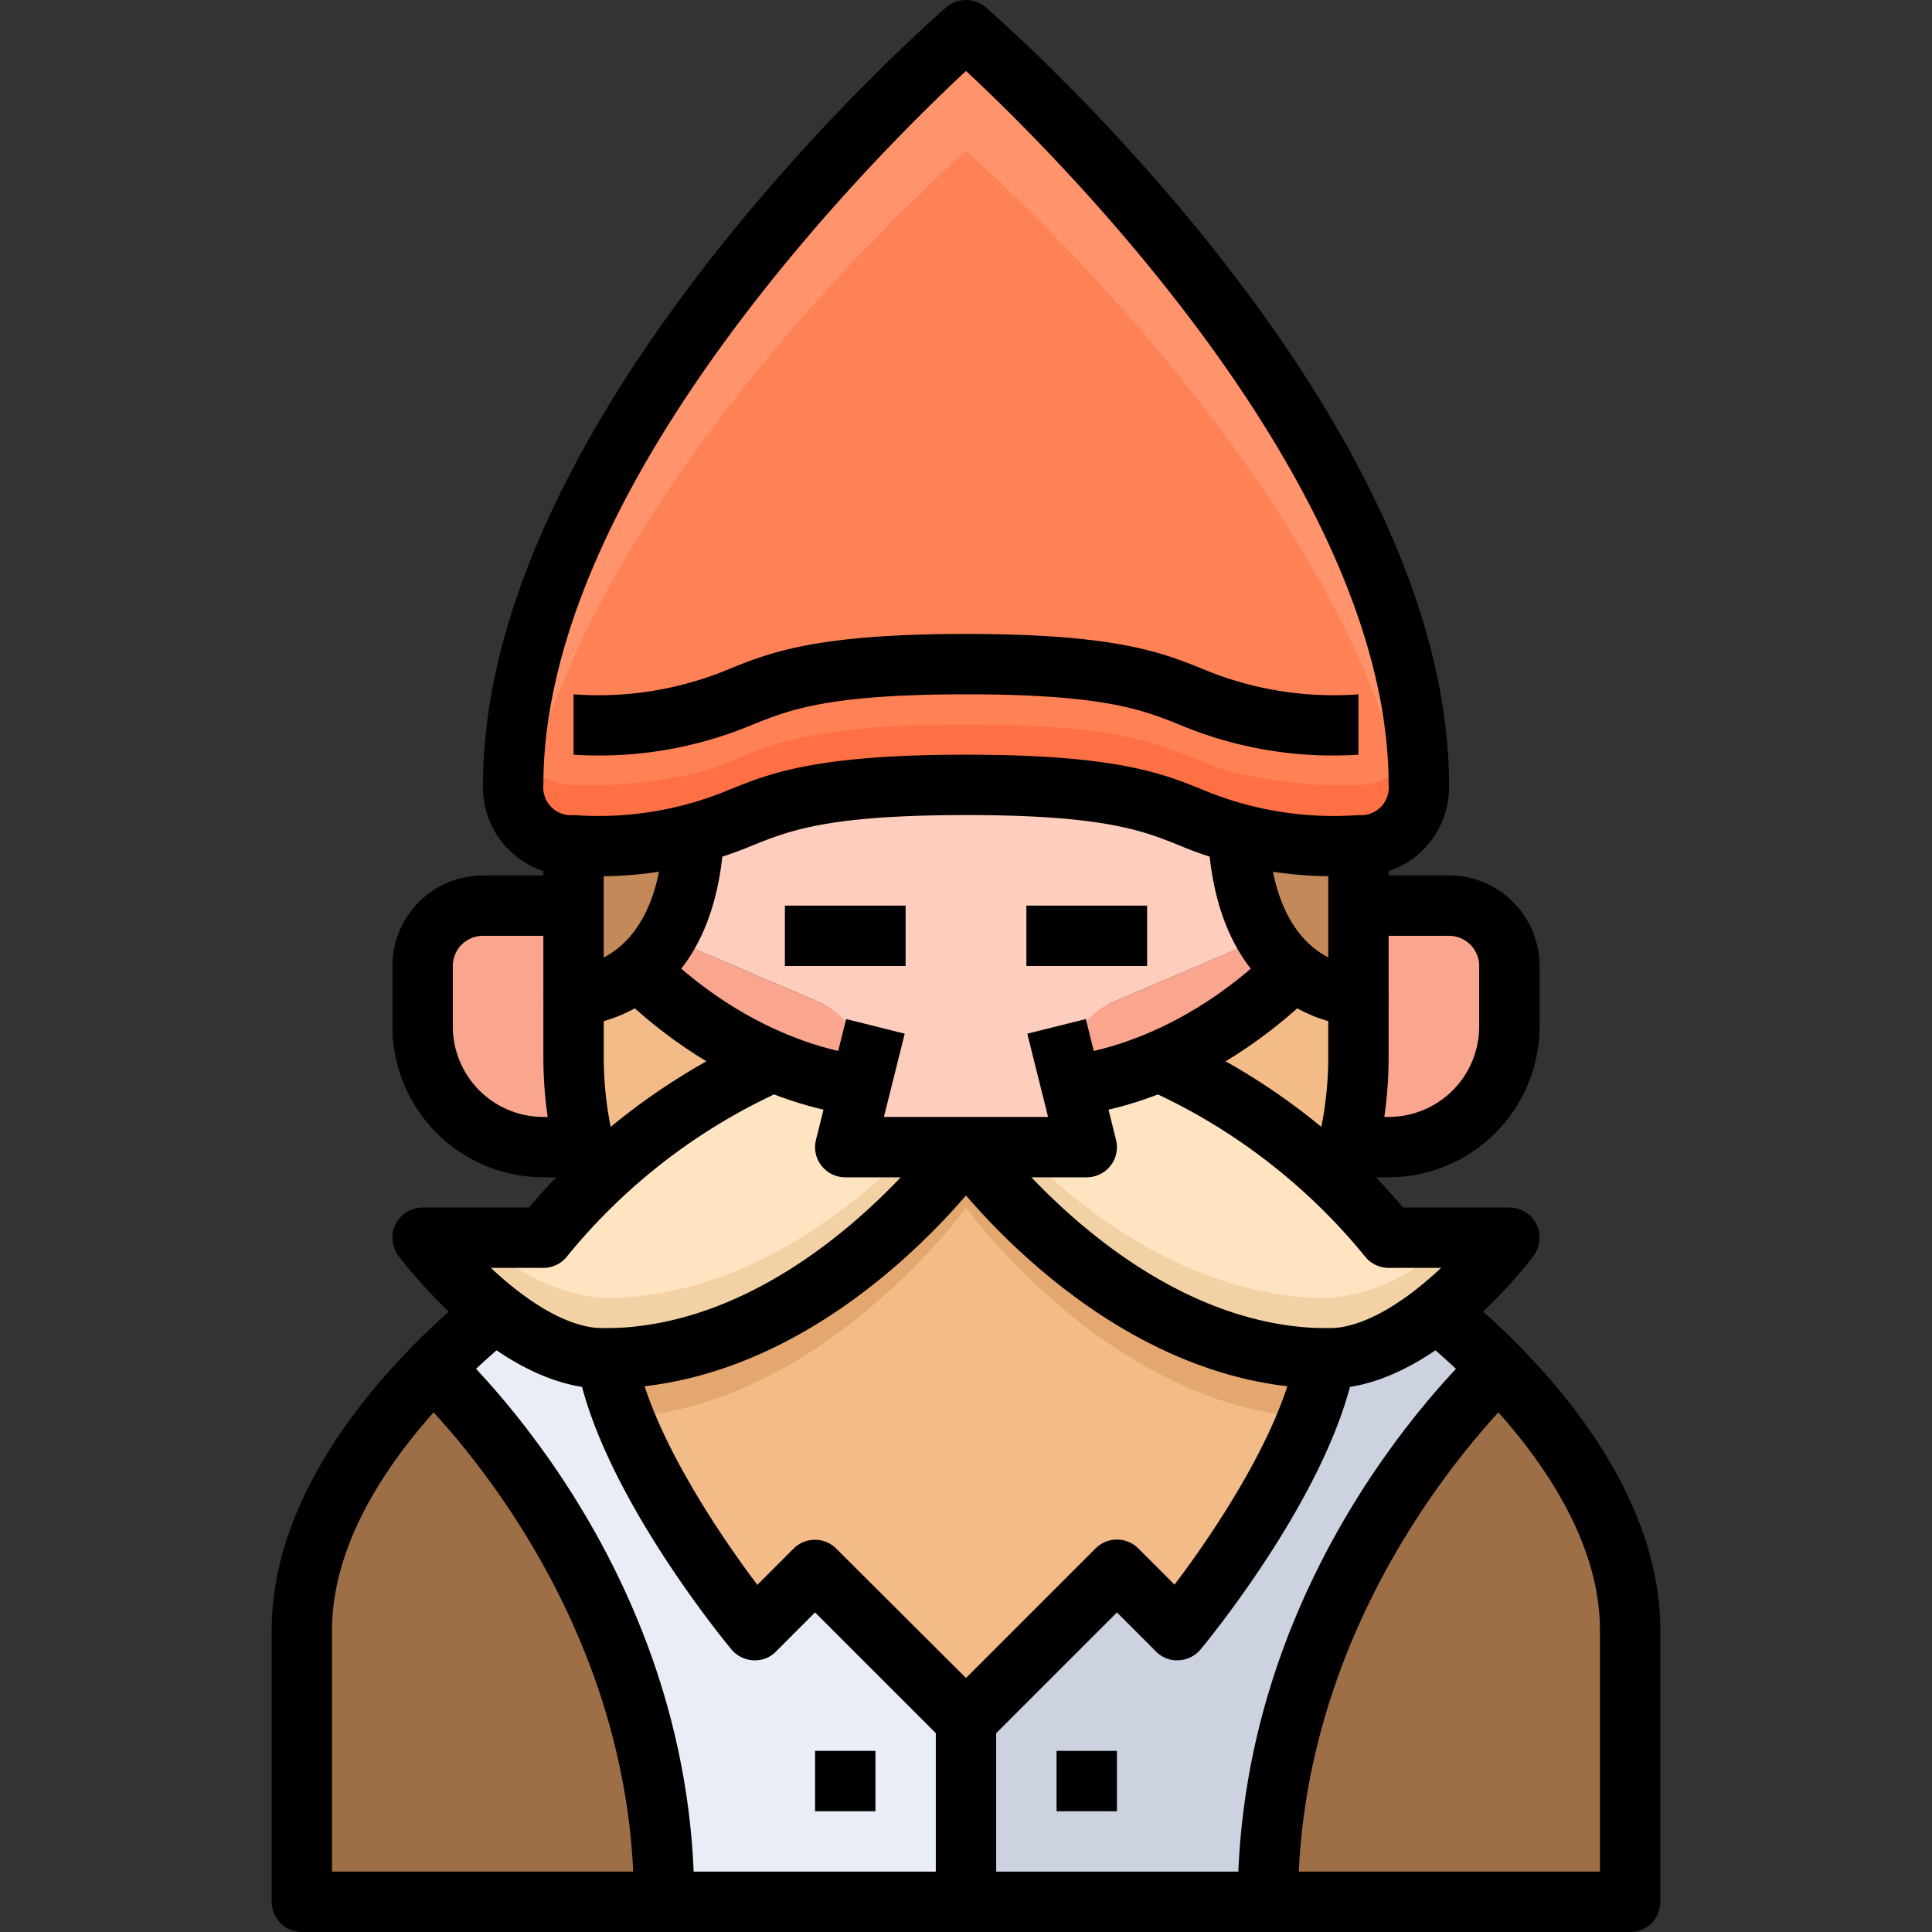 <svg height="512" viewBox="0 0 64 64" width="512" xmlns="http://www.w3.org/2000/svg"><rect x="0" y="0" width="64" height="64" fill="#333333" stroke="none"/><g id="_24-Gnome" data-name="24-Gnome"><path d="m47.58 43.45a22.946 22.946 0 0 1 2.07 1.88c-1.55 1.51-7.65 8.06-7.65 17.67h-10v-6l5-5 2 2s4.23-5.07 4.91-9h.09a6.1 6.1 0 0 0 3.58-1.55z" fill="#cdd2e1"/><path d="m32 57v6h-10c0-9.61-6.1-16.16-7.65-17.67a22.946 22.946 0 0 1 2.07-1.88 6.1 6.1 0 0 0 3.58 1.55h.09c.68 3.93 4.91 9 4.91 9l2-2z" fill="#e9edf5"/><path d="m22 63h-12v-9c0-3.49 2.37-6.64 4.35-8.67 1.55 1.51 7.65 8.06 7.65 17.67z" fill="#9e6f46"/><path d="m54 54v9h-12c0-9.61 6.1-16.16 7.65-17.67 1.98 2.03 4.35 5.18 4.35 8.67z" fill="#9e6f46"/><path d="m41.01 27.62c-2.27-.58-2.51-1.62-9.01-1.62s-6.74 1.04-9.01 1.62a15.6 15.6 0 0 1 -3.99.38 1.959 1.959 0 0 1 -2-2c0-12 15-25 15-25s15 13 15 25a1.959 1.959 0 0 1 -2 2 15.6 15.6 0 0 1 -3.99-.38z" fill="#ff8257"/><path d="m32 5s12.676 10.994 14.716 22.094a2.034 2.034 0 0 0 .284-1.094c0-12-15-25-15-25s-15 13-15 25a2.034 2.034 0 0 0 .284 1.094c2.04-11.1 14.716-22.094 14.716-22.094z" fill="#ff936b"/><path d="m45 26a15.6 15.6 0 0 1 -3.99-.38c-2.27-.58-2.51-1.62-9.01-1.62s-6.74 1.04-9.01 1.62a15.6 15.6 0 0 1 -3.99.38 2.018 2.018 0 0 1 -1.924-1.42c-.045.474-.076.948-.076 1.42a1.959 1.959 0 0 0 2 2 15.6 15.6 0 0 0 3.99-.38c2.27-.58 2.51-1.62 9.01-1.62s6.74 1.04 9.01 1.62a15.6 15.6 0 0 0 3.99.38 1.959 1.959 0 0 0 2-2c0-.472-.031-.946-.076-1.42a2.018 2.018 0 0 1 -1.924 1.42z" fill="#ff7045"/><path d="m16.42 43.45a15.062 15.062 0 0 1 -2.42-2.45h4a16.539 16.539 0 0 1 1.69-1.84 19.917 19.917 0 0 1 5.93-3.99 10.457 10.457 0 0 0 2.89.79l-.51 2.04h4s-4.96 6.94-11.91 7h-.09a6.1 6.1 0 0 1 -3.58-1.55z" fill="#ffe4c2"/><path d="m20.09 43h-.09a6.1 6.1 0 0 1 -3.58-1.55c-.187-.148-.366-.3-.537-.45h-1.883a15.062 15.062 0 0 0 2.42 2.45 6.1 6.1 0 0 0 3.58 1.55h.09c6.95-.06 11.91-7 11.91-7h-1.742c-2.028 2.055-5.677 4.961-10.168 5z" fill="#f2d1a5"/><path d="m47.58 43.45a6.1 6.1 0 0 1 -3.58 1.55h-.09c-6.95-.06-11.91-7-11.91-7h4l-.51-2.04a10.457 10.457 0 0 0 2.89-.79 19.917 19.917 0 0 1 5.93 3.99 16.539 16.539 0 0 1 1.69 1.84h4a15.062 15.062 0 0 1 -2.42 2.45z" fill="#ffe4c2"/><path d="m47.58 41.45a6.1 6.1 0 0 1 -3.58 1.55h-.09c-4.491-.039-8.14-2.945-10.168-5h-1.742s4.96 6.94 11.91 7h.09a6.1 6.1 0 0 0 3.58-1.55 15.062 15.062 0 0 0 2.42-2.45h-1.883c-.171.151-.35.3-.537.45z" fill="#f2d1a5"/><path d="m43.91 45c-.68 3.93-4.91 9-4.91 9l-2-2-5 5-5-5-2 2s-4.23-5.07-4.91-9c6.95-.06 11.91-7 11.91-7s4.96 6.94 11.91 7z" fill="#f2bb88"/><path d="m32 40s4.69 6.535 11.332 6.96a10.218 10.218 0 0 0 .578-1.96c-6.95-.06-11.91-7-11.91-7s-4.96 6.94-11.91 7a10.218 10.218 0 0 0 .578 1.96c6.642-.425 11.332-6.96 11.332-6.96z" fill="#e3a76f"/><path d="m44.31 39.16a19.917 19.917 0 0 0 -5.93-3.99 14.6 14.6 0 0 0 4.48-3.03 3.7 3.7 0 0 0 2.14.86v2a12.9 12.9 0 0 1 -.35 3c-.1.39-.21.78-.34 1.16z" fill="#f2bb88"/><path d="m19.35 38a12.9 12.9 0 0 1 -.35-3v-2a3.7 3.7 0 0 0 2.14-.86 14.6 14.6 0 0 0 4.48 3.03 19.917 19.917 0 0 0 -5.93 3.99c-.13-.38-.24-.77-.34-1.16z" fill="#f2bb88"/><path d="m19 33v-5a15.6 15.6 0 0 0 3.99-.38 7.264 7.264 0 0 1 -.91 3.41 4.071 4.071 0 0 1 -.94 1.11 3.7 3.7 0 0 1 -2.14.86z" fill="#c48958"/><path d="m42.86 32.14a4.071 4.071 0 0 1 -.94-1.11 7.264 7.264 0 0 1 -.91-3.41 15.6 15.6 0 0 0 3.99.38v5a3.7 3.7 0 0 1 -2.14-.86z" fill="#c48958"/><g fill="#faa68e"><path d="m19 30v5a12.9 12.9 0 0 0 .35 3h-1.35a4 4 0 0 1 -4-4v-2a2.006 2.006 0 0 1 2-2z"/><path d="m50 32v2a4 4 0 0 1 -4 4h-1.35a12.9 12.9 0 0 0 .35-3v-5h3a2.006 2.006 0 0 1 2 2z"/><path d="m25.62 35.17a14.6 14.6 0 0 1 -4.48-3.03 4.071 4.071 0 0 0 .94-1.11l6.92 2.97-.49 1.96a10.457 10.457 0 0 1 -2.89-.79z"/><path d="m35 34 6.92-2.97a4.071 4.071 0 0 0 .94 1.11 14.6 14.6 0 0 1 -4.48 3.03 10.457 10.457 0 0 1 -2.89.79z"/></g><path d="m28.51 35.96a2.373 2.373 0 0 0 -1.367-2.76l-5.063-2.17a7.264 7.264 0 0 0 .91-3.41c2.27-.58 2.51-1.62 9.01-1.62s6.74 1.04 9.01 1.62a7.264 7.264 0 0 0 .91 3.41l-5.063 2.17a2.373 2.373 0 0 0 -1.367 2.76l.51 2.04h-8z" fill="#ffcdbe"/><path d="m45 29a13.144 13.144 0 0 1 -5.893-.979c-1.239-.502-2.519-1.021-7.107-1.021s-5.868.519-7.107 1.021a13.144 13.144 0 0 1 -5.893.979 2.916 2.916 0 0 1 -3-3c0-12.315 14.719-25.213 15.345-25.756a1 1 0 0 1 1.31 0c.626.543 15.345 13.441 15.345 25.756a2.916 2.916 0 0 1 -3 3zm-13-26.649c-2.849 2.649-14 13.654-14 23.649a.918.918 0 0 0 1.012 1 11.189 11.189 0 0 0 5.13-.833c1.35-.547 2.88-1.167 7.858-1.167s6.508.62 7.858 1.167a11.215 11.215 0 0 0 5.142.833.915.915 0 0 0 1-1c0-9.995-11.151-21-14-23.649z"/><path d="m19 34a1 1 0 0 1 -1-1v-5h2v3.718c.878-.454 2-1.638 2-4.718h2c0 6.92-4.95 7-5 7z"/><path d="m45 34c-.05 0-5-.08-5-7h2c0 3.076 1.119 4.26 2 4.716v-3.716h2v5a1 1 0 0 1 -1 1z"/><path d="m45.255 39.485-1.891-.65a11.78 11.78 0 0 0 .636-3.835v-2h2v2a13.773 13.773 0 0 1 -.745 4.485z"/><path d="m18.745 39.485a13.773 13.773 0 0 1 -.745-4.485v-2h2v2a11.78 11.78 0 0 0 .636 3.835z"/><path d="m36 39h-8a1 1 0 0 1 -.97-1.242l1-4 1.94.484-.689 2.758h5.438l-.689-2.758 1.94-.484 1 4a1 1 0 0 1 -.97 1.242z"/><path d="m35 37-.005-2c.036 0 3.672-.081 7.3-3.707l1.414 1.414c-4.246 4.244-8.528 4.293-8.709 4.293z"/><path d="m29 37c-.181 0-4.463-.049-8.707-4.293l1.414-1.414c3.626 3.626 7.262 3.707 7.298 3.707z"/><path d="m20 46c-3.4 0-6.462-3.949-6.8-4.4a1 1 0 0 1 .8-1.6h3.521a21.56 21.56 0 0 1 8.108-5.929l.742 1.858a19.581 19.581 0 0 0 -7.571 5.671 1 1 0 0 1 -.8.4h-1.739c1.065 1 2.471 2 3.739 2 6.411 0 11.14-6.516 11.187-6.581l1.626 1.162c-.213.303-5.383 7.419-12.813 7.419z"/><path d="m44 46c-7.43 0-12.6-7.116-12.813-7.419l1.626-1.163c.047.065 4.797 6.582 11.187 6.582 1.268 0 2.674-1 3.739-2h-1.739a1 1 0 0 1 -.8-.4 19.713 19.713 0 0 0 -7.572-5.672l.742-1.858a21.56 21.56 0 0 1 8.109 5.93h3.521a1 1 0 0 1 .8 1.6c-.338.451-3.4 4.4-6.8 4.4z"/><path d="m26 30h4v2h-4z"/><path d="m34 30h4v2h-4z"/><path d="m46 39h-2v-2h2a3 3 0 0 0 3-3v-2a1 1 0 0 0 -1-1h-3v-2h3a3 3 0 0 1 3 3v2a5.006 5.006 0 0 1 -5 5z"/><path d="m20 39h-2a5.006 5.006 0 0 1 -5-5v-2a3 3 0 0 1 3-3h3v2h-3a1 1 0 0 0 -1 1v2a3 3 0 0 0 3 3h2z"/><path d="m32 58a1 1 0 0 1 -.707-.293l-4.293-4.293-1.293 1.293a.958.958 0 0 1 -.752.292 1.007 1.007 0 0 1 -.724-.358c-.212-.257-5.231-6.329-5.231-10.641h2c0 2.554 2.53 6.438 4.088 8.5l1.2-1.2a1 1 0 0 1 1.414 0l4.298 4.286 4.293-4.293a1 1 0 0 1 1.414 0l1.2 1.2c1.563-2.055 4.093-5.939 4.093-8.493h2c0 4.312-5.019 10.384-5.231 10.641a1.007 1.007 0 0 1 -.724.358.967.967 0 0 1 -.752-.292l-1.293-1.293-4.293 4.293a1 1 0 0 1 -.707.293z"/><path d="m54 64h-44a1 1 0 0 1 -1-1v-9c0-6.44 7.116-11.6 7.419-11.813l1.163 1.626c-.066.047-6.582 4.78-6.582 10.187v8h42v-8c0-5.407-6.516-10.14-6.582-10.187l1.163-1.626c.303.213 7.419 5.373 7.419 11.813v9a1 1 0 0 1 -1 1z"/><path d="m43 63h-2c0-11.323 8-18.454 8.342-18.753l1.317 1.505c-.076.067-7.659 6.854-7.659 17.248z"/><path d="m23 63h-2c0-10.394-7.583-17.181-7.659-17.248l1.317-1.505c.342.299 8.342 7.43 8.342 18.753z"/><path d="m31 57h2v6h-2z"/><path d="m35 58h2v2h-2z"/><path d="m27 58h2v2h-2z"/><path d="m45 25a13.144 13.144 0 0 1 -5.893-.979c-1.239-.502-2.519-1.021-7.107-1.021s-5.868.519-7.107 1.021a13.144 13.144 0 0 1 -5.893.979v-2a11.215 11.215 0 0 0 5.142-.833c1.35-.547 2.88-1.167 7.858-1.167s6.508.62 7.858 1.167a11.215 11.215 0 0 0 5.142.833z"/></g></svg>